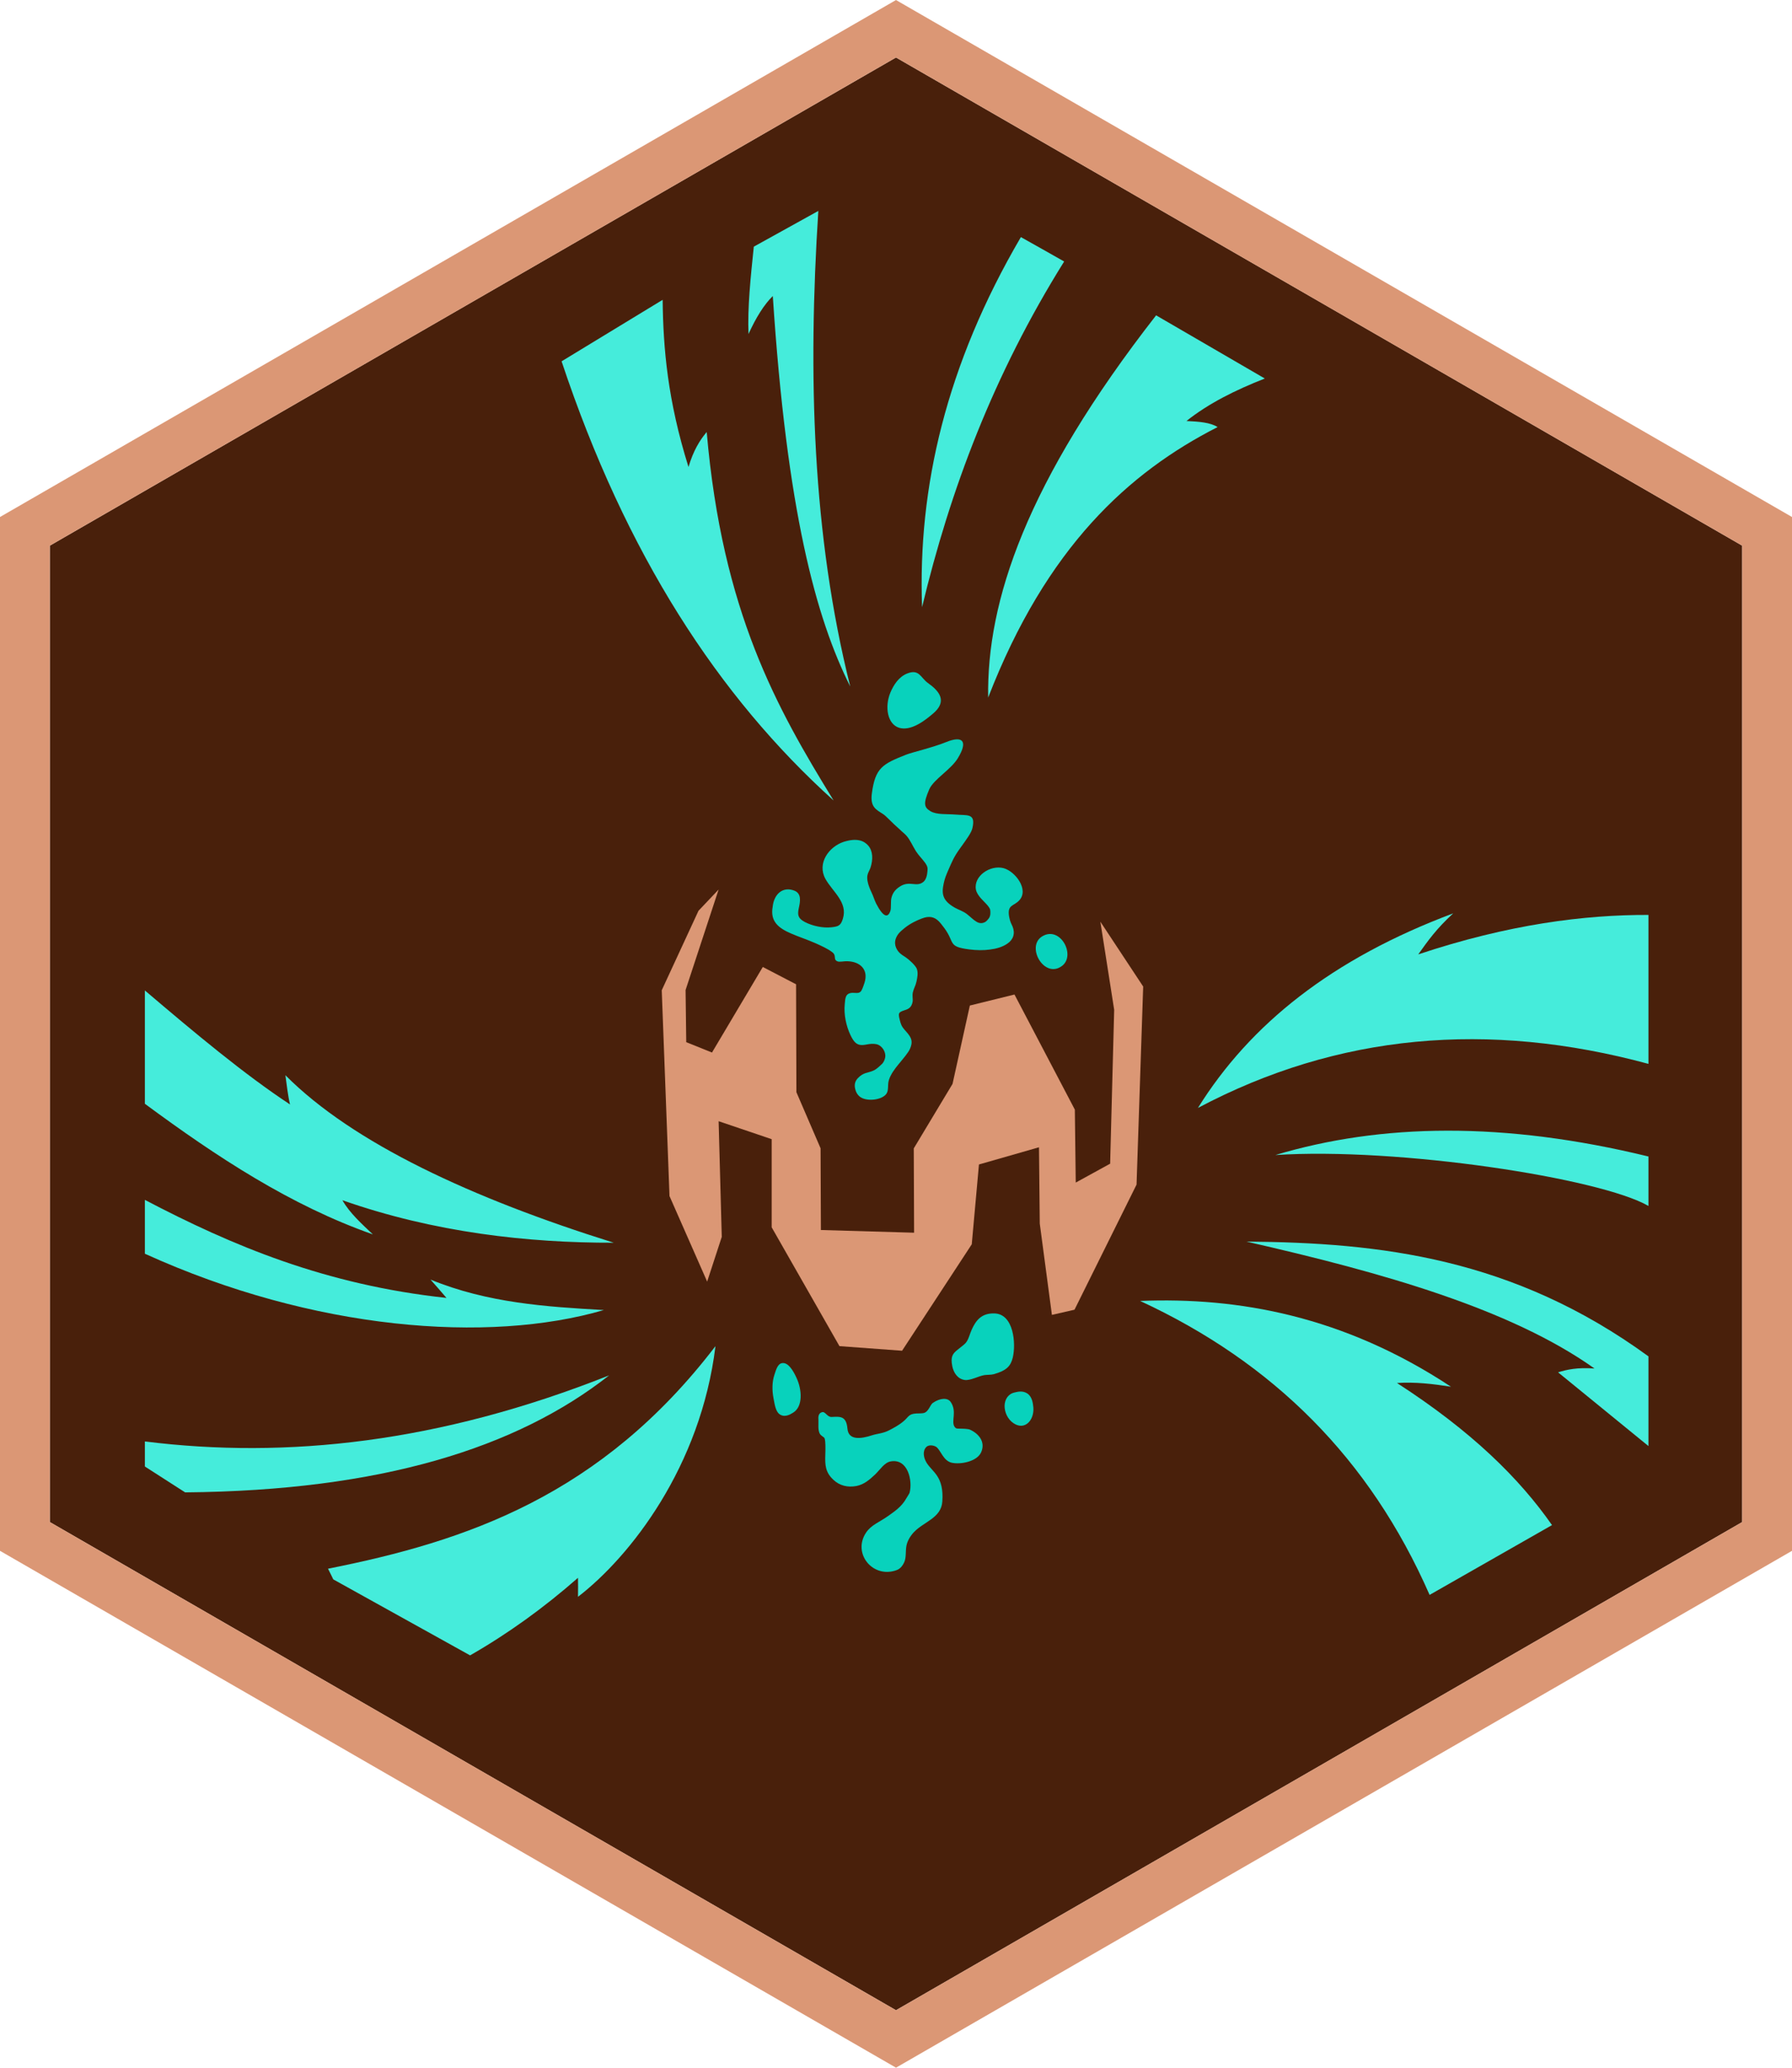 <svg xmlns="http://www.w3.org/2000/svg" xmlns:xlink="http://www.w3.org/1999/xlink" width="156mm" height="180mm" version="1.1" viewBox="0 0 15942 18394" xml:space="preserve" style="shape-rendering:geometricPrecision;text-rendering:geometricPrecision;image-rendering:optimizeQuality;fill-rule:evenodd;clip-rule:evenodd"><defs><style type="text/css">.fil2{fill:#08d2bc}.fil3{fill:#45ecdb}.fil0{fill:#49200b}.fil1{fill:#db9775}</style></defs><g id="Layer_x0020_1"><polygon points="7971 511 11735 2682 15499 4854 15499 9197 15499 13540 11735 15712 7971 17883 4207 15712 443 13540 443 9197 443 4854 4207 2682" class="fil0"/><path d="M7971 0l7971 4599 0 9197 -7971 4598 -7971 -4598 0 -9197 7971 -4599zm0 511l7528 4343 0 8686 -7528 4343 -7528 -4343 0 -8686 7528 -4343z" class="fil1"/><path d="M9271 8330c-146,90 18,379 175,264 129,-93 -13,-363 -175,-264z" class="fil2"/><path d="M8436 7741c31,-70 48,-117 106,-196 58,-81 100,-137 109,-179 31,-136 -47,-110 -153,-120 -75,-6 -164,3 -219,-29 -59,-35 -67,-68 -12,-196 41,-90 192,-174 254,-276 95,-156 40,-202 -103,-144 -120,49 -306,92 -356,112 -209,83 -276,115 -306,347 -15,119 37,141 99,181 31,20 76,74 151,139 15,16 40,34 58,54 34,39 55,92 85,139 23,36 56,68 80,101 25,35 24,50 22,75 -3,34 -10,77 -40,99 -60,45 -120,-16 -203,37 -52,32 -69,68 -78,104 -7,28 -1,87 -8,111 -21,67 -62,65 -128,-63 -8,-16 -14,-33 -21,-51 -11,-32 -27,-60 -39,-92 -14,-37 -23,-75 -17,-108 4,-22 19,-44 27,-67 24,-74 22,-148 -20,-197 -37,-42 -99,-71 -219,-33 -131,44 -238,190 -162,329 64,115 202,209 155,356 -19,61 -40,68 -102,75 -74,8 -166,-11 -234,-46 -59,-31 -70,-59 -56,-123 14,-62 25,-130 -37,-156 -105,-43 -184,31 -195,142 -24,131 52,190 163,238 66,29 144,54 221,88 46,21 110,49 149,81 36,29 4,61 41,78 21,10 56,-2 93,0 111,4 187,74 150,191 -12,35 -23,72 -39,83 -17,13 -41,7 -68,7 -64,3 -64,46 -69,102 -9,92 13,194 51,274 28,59 51,79 80,86 43,11 91,-18 151,-5 50,11 86,69 78,117 -4,22 -14,46 -32,62 -19,17 -42,41 -69,54 -52,25 -92,14 -145,72 -24,27 -33,61 -16,110 7,21 19,37 35,51 59,48 201,32 239,-27 21,-33 7,-77 21,-121 16,-51 54,-101 82,-135 51,-62 89,-106 105,-141 25,-56 15,-88 -5,-118 -17,-27 -41,-47 -59,-73 -19,-28 -23,-54 -31,-86 -9,-42 -2,-50 41,-65 32,-10 68,-20 78,-78 4,-22 -5,-51 2,-83 8,-36 23,-55 32,-95 9,-41 16,-80 3,-115 -12,-30 -68,-81 -96,-100 -24,-16 -50,-31 -67,-52 -34,-43 -46,-97 -1,-158 13,-17 34,-35 55,-52 53,-43 114,-70 151,-84 69,-28 114,-14 150,20 11,10 33,36 53,64 97,131 27,165 223,190 62,8 127,9 183,1 57,-7 112,-23 154,-52 54,-36 72,-92 47,-153 -9,-21 -22,-40 -30,-85 -20,-112 40,-93 90,-148 88,-95 -36,-258 -140,-286 -120,-31 -268,71 -246,190 5,28 23,53 44,78 23,26 80,76 83,104 3,19 5,54 -14,77 -6,7 -17,22 -29,29 -27,16 -54,14 -80,-2 -27,-16 -55,-45 -86,-69 -33,-25 -73,-37 -105,-55 -109,-62 -120,-121 -100,-214 10,-48 22,-75 41,-120z" class="fil2"/><path d="M8071 5991c-75,30 -121,101 -150,170 -53,128 -26,284 81,314 43,12 98,5 166,-32 57,-31 97,-66 130,-93 135,-112 58,-203 -44,-275 -65,-47 -76,-126 -183,-84z" class="fil2"/><path d="M9139 12396c-40,-26 -83,-16 -112,-9 -59,13 -88,62 -90,117 -1,58 27,122 80,157 101,67 184,-28 176,-139 -4,-42 -11,-97 -54,-126zm-2180 -270c-42,5 -56,63 -70,105 -21,63 -21,138 -8,206 11,56 18,122 59,147 43,26 89,0 117,-18 86,-53 80,-202 27,-313 -29,-62 -72,-134 -125,-127zm1424 1232c16,-227 -88,-261 -140,-346 -27,-44 -38,-104 -2,-140 24,-24 74,-14 94,4 36,33 59,119 131,136 79,18 225,-10 262,-92 43,-95 -25,-169 -99,-202 -15,-7 -59,-9 -90,-9 -23,-1 -34,3 -48,-18 -31,-49 25,-135 -34,-220 -27,-39 -93,-35 -157,8 -26,17 -38,80 -82,91 -16,4 -40,3 -66,4 -72,4 -68,32 -115,70 -38,33 -89,60 -128,80 -54,28 -104,29 -151,44 -103,34 -210,45 -219,-59 -10,-116 -67,-107 -141,-104 -38,2 -56,-49 -82,-43 -41,9 -36,50 -35,73 1,37 -5,81 10,115 12,26 40,31 45,46 9,28 8,87 6,149 -3,89 1,152 71,218 56,54 130,71 207,56 65,-13 114,-54 164,-101 47,-45 84,-109 142,-118 151,-25 194,171 166,279 -2,8 -24,40 -28,48 -43,79 -112,122 -163,159 -77,55 -151,79 -197,149 -123,186 63,411 274,332 33,-12 54,-43 66,-69 20,-45 10,-97 20,-148 8,-40 31,-83 67,-121 89,-93 242,-125 252,-271zm627 -1282c29,-121 10,-389 -165,-392 -115,-3 -163,64 -199,141 -20,43 -29,94 -58,125 -20,20 -58,47 -74,61 -37,31 -60,57 -42,144 12,57 47,112 110,121 50,7 121,-34 174,-43 29,-4 59,-2 83,-8 119,-33 153,-75 171,-149z" class="fil2"/><polygon points="6099 8807 6393 7913 6214 8102 5887 8809 5956 10640 6291 11401 6421 11003 6393 9974 6865 10134 6865 10918 7468 11975 8025 12016 8645 11069 8709 10359 9243 10206 9250 10885 9358 11697 9559 11651 10111 10538 10170 8776 9789 8199 9912 8983 9876 10352 9570 10520 9562 9871 9025 8847 8628 8945 8474 9642 8129 10216 8132 10966 7303 10942 7300 10215 7085 9716 7082 8756 6786 8602 6334 9363 6105 9271" class="fil1"/><path d="M2580 9825c-407,-268 -848,-637 -1291,-1014 0,336 0,672 0,1008 640,473 1297,905 2028,1162 -101,-96 -206,-190 -271,-304 816,287 1652,380 2414,378 -1261,-395 -2318,-884 -2921,-1490 11,79 22,181 41,260z" class="fil3"/><path d="M3972 11546c-1080,-116 -1910,-467 -2683,-872 0,160 0,320 0,479 1500,682 3056,801 4083,501 -510,-29 -1032,-62 -1542,-271 48,54 95,108 142,163z" class="fil3"/><path d="M5419 12235c-1511,600 -2871,745 -4130,588 0,74 0,149 0,223 119,77 239,153 358,230 1741,-15 2950,-395 3772,-1041z" class="fil3"/><path d="M5142 14205c465,-358 1092,-1158 1223,-2230 -1015,1328 -2215,1736 -3447,1980 16,32 32,63 47,95 406,225 811,450 1217,676 339,-194 657,-424 960,-690 1,56 1,112 0,169z" class="fil3"/><path d="M12908 12336c-957,-632 -1897,-798 -2765,-763 1182,548 2042,1400 2575,2615 363,-207 726,-414 1089,-621 -289,-414 -712,-833 -1379,-1264 160,-11 320,8 480,33z" class="fil3"/><path d="M14185 12174c-746,-530 -1880,-852 -3096,-1129 1185,9 2373,144 3576,1021 0,266 0,532 0,798 -268,-219 -536,-438 -804,-656 80,-25 172,-45 324,-34z" class="fil3"/><path d="M14665 10728c-429,-248 -2225,-524 -3319,-453 942,-282 2035,-300 3319,13 0,147 0,293 0,440z" class="fil3"/><path d="M12617 8490c803,-268 1480,-353 2048,-351 0,441 0,883 0,1325 -1425,-386 -2763,-268 -4008,392 464,-745 1194,-1328 2271,-1731 -150,138 -222,240 -311,365z" class="fil3"/><path d="M5895 2667c-300,182 -600,365 -899,547 571,1716 1397,2985 2420,3907 -504,-820 -990,-1676 -1129,-3278 -62,73 -119,166 -162,311 -186,-594 -225,-1056 -230,-1487z" class="fil3"/><path d="M6659 2971c-10,-234 19,-506 47,-777 191,-106 383,-212 574,-318 -94,1458 -54,2882 284,4231 -306,-610 -564,-1564 -689,-3474 -77,76 -149,190 -216,338z" class="fil3"/><path d="M8203 5401c-39,-1063 214,-2156 879,-3292 128,72 257,144 385,217 -628,1005 -1015,2034 -1264,3075z" class="fil3"/><path d="M10832 3799c-789,402 -1522,1067 -2041,2406 -14,-853 336,-1915 1494,-3400 322,187 644,375 967,562 -260,102 -500,221 -697,378 109,5 214,13 277,54z" class="fil3"/></g></svg>